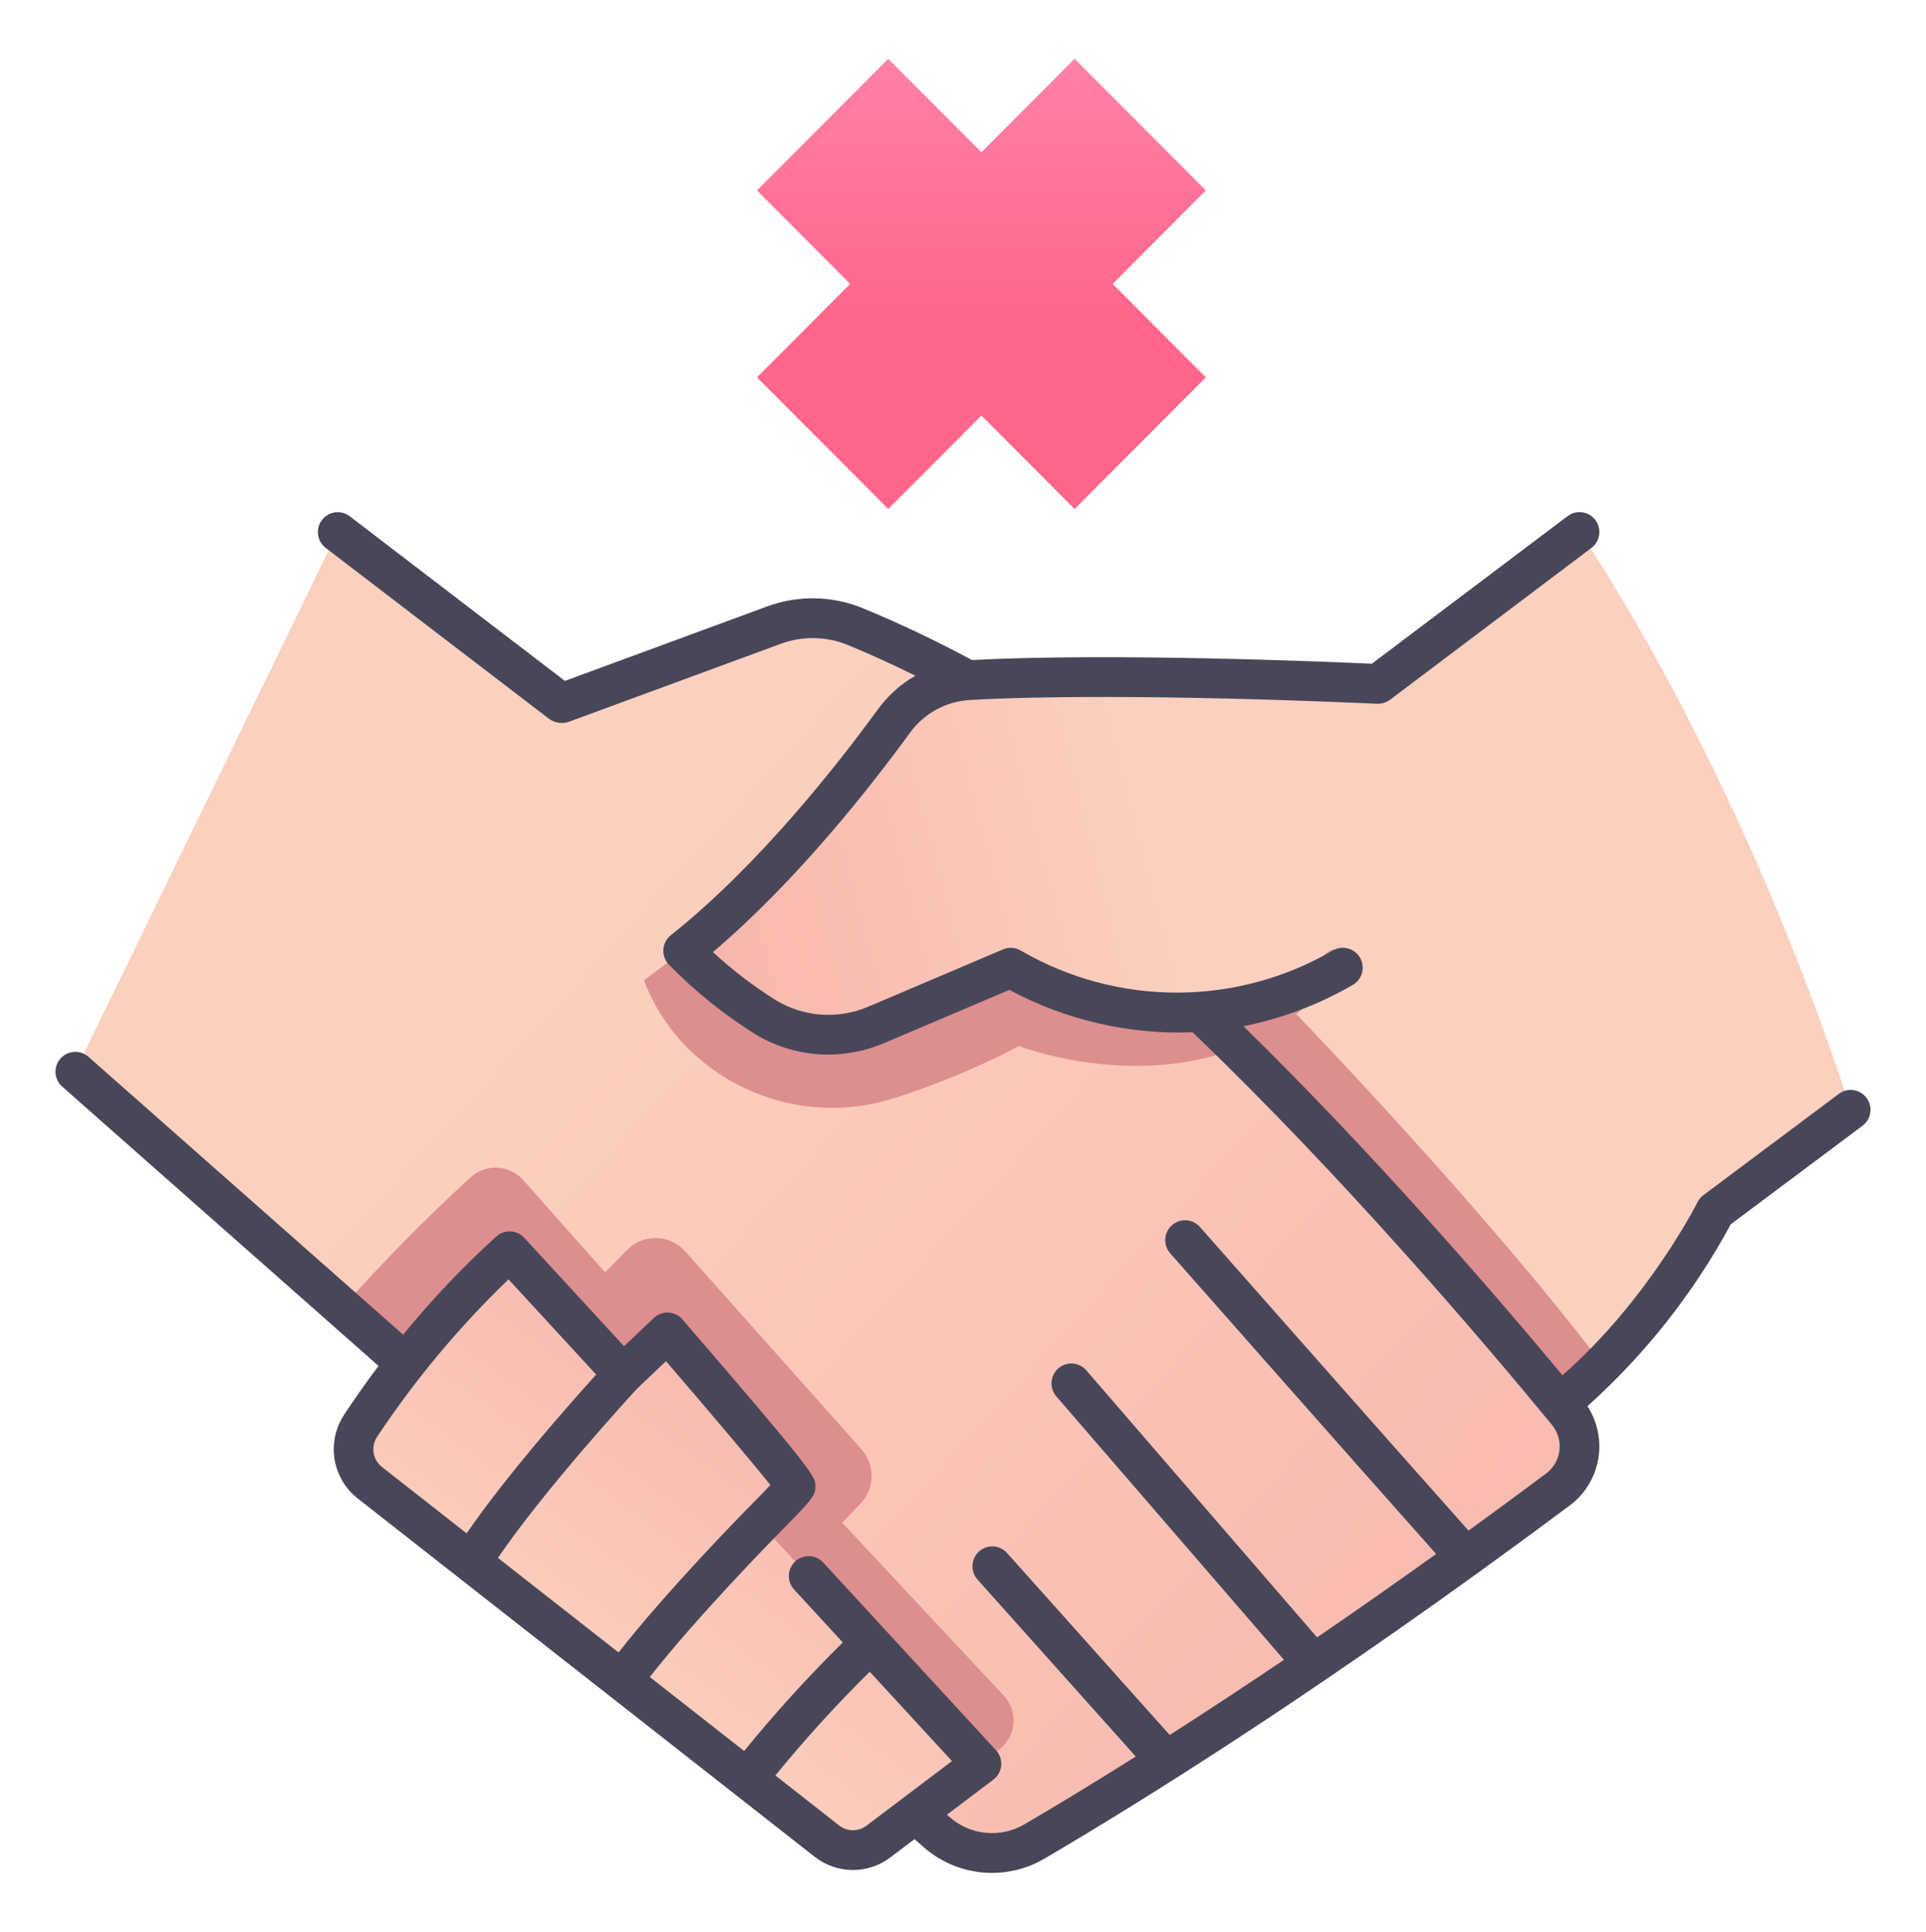 <svg width="328" height="329" viewBox="0 0 328 329" fill="none" xmlns="http://www.w3.org/2000/svg">
<path d="M268.998 90.608C268.998 90.608 295.365 128.13 315.217 188.992L292.107 206.274C286.997 215.88 280.533 224.696 272.915 232.452L185.246 174.715L234.687 116.483L268.998 90.608Z" fill="url(#paint0_linear_101_545)"/>
<path d="M272.916 232.45C252.969 206.071 220.833 172.794 220.833 172.794L203.207 176.226C202.3 182.171 201.966 188.189 202.207 194.197L249.671 248.728C258.784 244.919 266.578 238.835 272.916 232.45Z" fill="#DD8E8E"/>
<path d="M205.356 64.267L189.488 48.351L205.356 32.435L183.005 10.015L167.137 25.93L151.269 10.015L128.917 32.435L144.785 48.351L128.917 64.267L151.269 86.687L167.137 70.771L183.005 86.687L205.356 64.267Z" fill="url(#paint1_linear_101_545)"/>
<path d="M57.49 90.608L12.784 182.492L159.466 312.005C161.727 314.003 164.558 315.235 167.557 315.527C170.556 315.819 173.571 315.155 176.173 313.631C191.029 304.922 223.223 285.108 265.311 253.691C266.303 252.951 267.135 252.017 267.756 250.945C268.378 249.873 268.775 248.686 268.925 247.455C269.075 246.224 268.974 244.976 268.628 243.786C268.282 242.595 267.698 241.488 266.913 240.531C256.722 228.145 234.821 202.272 210.749 178.535L167.134 141.484L173.073 120.583C164.283 115.314 155.127 110.685 145.675 106.732C141.248 104.917 136.306 104.825 131.814 106.474L95.625 119.796L57.49 90.608Z" fill="url(#paint2_linear_101_545)"/>
<path d="M210.714 178.494C203.794 171.672 196.695 165.035 189.644 158.937L116.344 161.943L109.67 166.961C111.703 172.356 115.126 177.113 119.591 180.746C124.169 184.512 129.627 187.046 135.451 188.112C141.275 189.178 147.274 188.739 152.882 186.838C159.994 184.545 166.895 181.643 173.51 178.162C173.51 178.162 192.534 185.527 210.714 178.494Z" fill="#DD8E8E"/>
<path d="M234.688 116.484C234.688 116.484 191.625 114.362 165.016 115.834C162.503 115.976 160.053 116.675 157.842 117.882C155.632 119.089 153.716 120.774 152.234 122.814C145.452 132.13 131.678 149.748 116.341 161.943C120.55 166.236 125.244 170.02 130.33 173.218C133.151 174.934 136.341 175.949 139.633 176.179C142.925 176.41 146.224 175.848 149.256 174.54L172.136 164.814C172.136 164.814 198.73 181.96 228.694 164.814L234.688 116.484Z" fill="url(#paint3_linear_101_545)"/>
<path d="M170.946 288.798L143.424 259.342L146.531 256.102C147.72 254.862 148.398 253.218 148.429 251.498C148.461 249.779 147.844 248.111 146.702 246.828L116.699 213.133C116.079 212.437 115.323 211.876 114.477 211.484C113.632 211.093 112.715 210.88 111.784 210.859C110.853 210.837 109.928 211.007 109.065 211.359C108.203 211.711 107.421 212.237 106.77 212.904L103.053 216.71L89.098 200.985C88.542 200.359 87.868 199.85 87.114 199.487C86.36 199.125 85.542 198.917 84.707 198.874C83.872 198.832 83.037 198.957 82.251 199.241C81.465 199.525 80.742 199.963 80.126 200.53C72.481 207.537 65.198 214.932 58.305 222.684L148.385 302.218L149.253 301.724L167.137 300.393L170.293 297.867C170.958 297.334 171.506 296.669 171.902 295.913C172.298 295.157 172.535 294.328 172.596 293.476C172.657 292.624 172.542 291.769 172.258 290.964C171.974 290.159 171.527 289.421 170.946 288.798Z" fill="#DD8E8E"/>
<path d="M129.509 259.517C132.957 256.033 135.49 253.376 135.49 253.099C135.49 252.228 113.67 226.936 113.67 226.936L106.118 234.105L86.793 213.107C77.129 221.947 68.591 231.95 61.371 242.89C60.386 244.4 60.002 246.227 60.296 248.008C60.59 249.789 61.54 251.394 62.958 252.505L140.839 313.58C142.083 314.556 143.614 315.092 145.193 315.107C146.772 315.121 148.312 314.612 149.574 313.66L167.14 300.391L129.509 259.517Z" fill="url(#paint4_linear_101_545)"/>
<path d="M210.713 178.493C210.713 178.493 222.688 174.28 228.407 163.865C228.57 163.576 228.629 163.238 228.571 162.911C228.514 162.583 228.345 162.285 228.093 162.069C227.842 161.852 227.523 161.73 227.191 161.724C226.859 161.717 226.536 161.827 226.276 162.033C221.897 165.512 215.761 170.792 204.339 172.315C205.533 174.238 207.976 176.344 210.713 178.493Z" fill="#DD8E8E"/>
<path d="M313.198 186.272L290.087 203.558C289.663 203.874 289.319 204.287 289.083 204.761C288.998 204.934 280.695 221.405 266.089 234.228C254.003 219.713 233.76 196.323 211.762 174.783C218.304 173.474 224.588 171.099 230.365 167.754C230.75 167.533 231.088 167.239 231.36 166.888C231.632 166.536 231.832 166.135 231.949 165.706C232.066 165.277 232.098 164.829 232.042 164.387C231.987 163.946 231.845 163.52 231.625 163.134C231.406 162.747 231.112 162.408 230.762 162.136C230.412 161.863 230.011 161.662 229.583 161.545C229.156 161.427 228.709 161.396 228.269 161.451C227.829 161.507 227.405 161.649 227.019 161.869C218.964 166.562 209.818 169.042 200.503 169.059C191.188 169.076 182.033 166.63 173.961 161.966C173.498 161.668 172.97 161.488 172.422 161.441C171.874 161.394 171.323 161.482 170.817 161.697L147.937 171.424C145.401 172.52 142.64 172.993 139.885 172.804C137.13 172.614 134.46 171.768 132.097 170.335C128.292 167.943 124.715 165.204 121.41 162.154C135.817 149.931 148.468 133.731 154.959 124.812C156.144 123.175 157.678 121.823 159.449 120.856C161.221 119.888 163.185 119.329 165.199 119.219C191.324 117.767 234.09 119.847 234.519 119.868C235.304 119.881 236.072 119.644 236.714 119.19L271.024 93.317C271.74 92.777 272.213 91.974 272.338 91.084C272.464 90.195 272.232 89.292 271.694 88.574C271.156 87.856 270.355 87.382 269.469 87.256C268.582 87.13 267.682 87.363 266.966 87.903L233.628 113.044C226.464 112.718 189.485 111.157 165.494 112.418C165.446 112.389 165.406 112.352 165.355 112.321C159.37 109.102 153.226 106.187 146.947 103.589C141.74 101.451 135.925 101.343 130.643 103.287L96.2 115.97L59.542 87.915C58.829 87.377 57.934 87.144 57.05 87.266C56.167 87.389 55.368 87.856 54.827 88.567C54.287 89.278 54.048 90.175 54.164 91.061C54.28 91.948 54.74 92.753 55.446 93.3L93.576 122.482C94.041 122.8 94.571 123.008 95.127 123.092C95.683 123.176 96.251 123.133 96.788 122.966L132.976 109.646C136.677 108.283 140.752 108.36 144.399 109.86C148.079 111.366 151.936 113.129 155.899 115.086C153.388 116.519 151.209 118.471 149.506 120.813C142.774 130.063 129.241 147.36 114.243 159.285C113.877 159.576 113.575 159.941 113.356 160.356C113.137 160.771 113.007 161.227 112.973 161.695C112.939 162.163 113.003 162.632 113.16 163.075C113.317 163.517 113.563 163.921 113.884 164.262C118.293 168.775 123.22 172.748 128.561 176.099C132.311 178.401 136.624 179.616 141.021 179.606C144.302 179.605 147.55 178.941 150.571 177.655L171.891 168.591C181.474 173.731 192.247 176.225 203.106 175.816C228.629 200.293 252.365 228.166 264.306 242.681C264.801 243.284 265.169 243.982 265.387 244.732C265.605 245.482 265.668 246.269 265.573 247.045C265.479 247.821 265.228 248.569 264.836 249.244C264.444 249.919 263.919 250.508 263.293 250.973C258.771 254.349 254.369 257.588 250.087 260.689C234.667 243.369 204.656 209.321 204.347 208.971C204.053 208.637 203.697 208.366 203.298 208.171C202.9 207.975 202.467 207.861 202.024 207.834C201.582 207.806 201.138 207.867 200.719 208.012C200.3 208.156 199.913 208.382 199.581 208.677C199.249 208.972 198.977 209.329 198.783 209.729C198.589 210.128 198.474 210.563 198.447 211.007C198.42 211.45 198.48 211.895 198.625 212.316C198.769 212.737 198.994 213.124 199.288 213.458C199.593 213.804 229.008 247.175 244.575 264.667C237.425 269.793 230.666 274.528 224.296 278.872L184.979 233.369C184.39 232.7 183.561 232.291 182.673 232.232C181.785 232.173 180.91 232.467 180.237 233.052C179.565 233.637 179.15 234.464 179.082 235.355C179.015 236.245 179.3 237.126 179.877 237.806L218.664 282.696C211.57 287.481 205.062 291.744 199.204 295.494L171.501 264.501C170.904 263.832 170.066 263.429 169.172 263.38C168.277 263.331 167.4 263.64 166.733 264.239C166.067 264.839 165.664 265.679 165.615 266.576C165.567 267.473 165.875 268.353 166.472 269.022L193.423 299.168C185.629 304.072 179.242 307.911 174.472 310.705C172.483 311.873 170.178 312.382 167.885 312.158C165.592 311.935 163.427 310.991 161.7 309.461L161.26 309.074L169.171 303.1C169.548 302.815 169.861 302.454 170.09 302.04C170.32 301.627 170.46 301.17 170.502 300.698C170.545 300.227 170.488 299.752 170.336 299.304C170.184 298.856 169.94 298.445 169.62 298.097L140.197 266.128C139.896 265.801 139.534 265.537 139.131 265.35C138.729 265.164 138.294 265.059 137.85 265.041C136.956 265.005 136.083 265.328 135.425 265.937C134.767 266.546 134.378 267.393 134.342 268.291C134.306 269.188 134.628 270.063 135.235 270.723L143.532 279.74C137.597 285.586 131.989 291.756 126.731 298.222L110.661 285.62C118.668 275.386 131.774 262.034 131.912 261.893C138.665 255.059 138.863 254.713 138.863 253.097C138.863 251.501 138.863 250.968 116.219 224.718C115.921 224.372 115.556 224.091 115.146 223.891C114.736 223.69 114.29 223.575 113.835 223.552C113.38 223.527 112.924 223.596 112.496 223.755C112.067 223.913 111.676 224.158 111.346 224.474L106.279 229.286L89.271 210.811C88.676 210.165 87.853 209.776 86.978 209.727C86.102 209.679 85.241 209.974 84.579 210.55C78.856 215.726 73.534 221.332 68.661 227.32L15.015 179.95C14.34 179.375 13.467 179.089 12.585 179.153C11.702 179.217 10.879 179.627 10.294 180.293C9.71 180.959 9.409 181.83 9.457 182.716C9.506 183.603 9.899 184.435 10.553 185.033L64.47 232.641C62.49 235.26 60.494 238.06 58.547 241.036C57.11 243.26 56.552 245.942 56.982 248.557C57.412 251.172 58.8 253.533 60.873 255.176L138.754 316.25C140.584 317.683 142.834 318.47 145.156 318.492C147.478 318.513 149.742 317.766 151.599 316.367L155.747 313.234L157.233 314.545C160.025 317.017 163.523 318.542 167.229 318.902C170.935 319.263 174.66 318.441 177.873 316.554C193.281 307.527 225.389 287.711 267.327 256.407C269.881 254.503 271.615 251.694 272.175 248.551C272.735 245.409 272.079 242.171 270.34 239.498C280.196 230.661 288.453 220.181 294.747 208.52L317.224 191.706C317.929 191.165 318.394 190.366 318.516 189.484C318.639 188.602 318.41 187.707 317.879 186.993C317.348 186.278 316.559 185.803 315.681 185.668C314.803 185.534 313.908 185.752 313.189 186.275L313.198 186.272ZM113.421 231.83C120.721 240.321 128.186 249.14 131.2 252.925C130.379 253.796 129.101 255.121 127.11 257.133H127.104C126.532 257.714 113.575 270.919 105.343 281.445L84.798 265.336C92.735 253.678 107.333 237.77 108.51 236.492L113.421 231.83ZM64.192 244.751C70.663 235.006 78.176 226 86.599 217.893L101.528 234.113C96.989 239.136 86.23 251.305 79.465 261.155L65.036 249.839C64.288 249.249 63.787 248.4 63.631 247.459C63.475 246.518 63.675 245.552 64.192 244.751ZM147.542 310.956C146.874 311.46 146.059 311.728 145.223 311.721C144.387 311.713 143.577 311.43 142.918 310.914L132.047 302.389C137.084 296.215 142.447 290.317 148.114 284.719L162.124 299.939L147.542 310.956Z" fill="#474759"/>
<defs>
<linearGradient id="paint0_linear_101_545" x1="56.729" y1="216.665" x2="204.957" y2="178.748" gradientUnits="userSpaceOnUse">
<stop stop-color="#F29C9C"/>
<stop offset="1" stop-color="#FCD0BE"/>
</linearGradient>
<linearGradient id="paint1_linear_101_545" x1="167.137" y1="-17.993" x2="167.137" y2="53.564" gradientUnits="userSpaceOnUse">
<stop stop-color="#FF93BA"/>
<stop offset="1" stop-color="#FF668A"/>
</linearGradient>
<linearGradient id="paint2_linear_101_545" x1="430.802" y1="461.327" x2="98.507" y2="158.5" gradientUnits="userSpaceOnUse">
<stop stop-color="#F29C9C"/>
<stop offset="1" stop-color="#FCD0BE"/>
</linearGradient>
<linearGradient id="paint3_linear_101_545" x1="47.286" y1="179.748" x2="195.513" y2="141.833" gradientUnits="userSpaceOnUse">
<stop stop-color="#F29C9C"/>
<stop offset="1" stop-color="#FCD0BE"/>
</linearGradient>
<linearGradient id="paint4_linear_101_545" x1="182.069" y1="177.88" x2="98.879" y2="292.04" gradientUnits="userSpaceOnUse">
<stop stop-color="#F29C9C"/>
<stop offset="1" stop-color="#FCD0BE"/>
</linearGradient>
</defs>
</svg>
